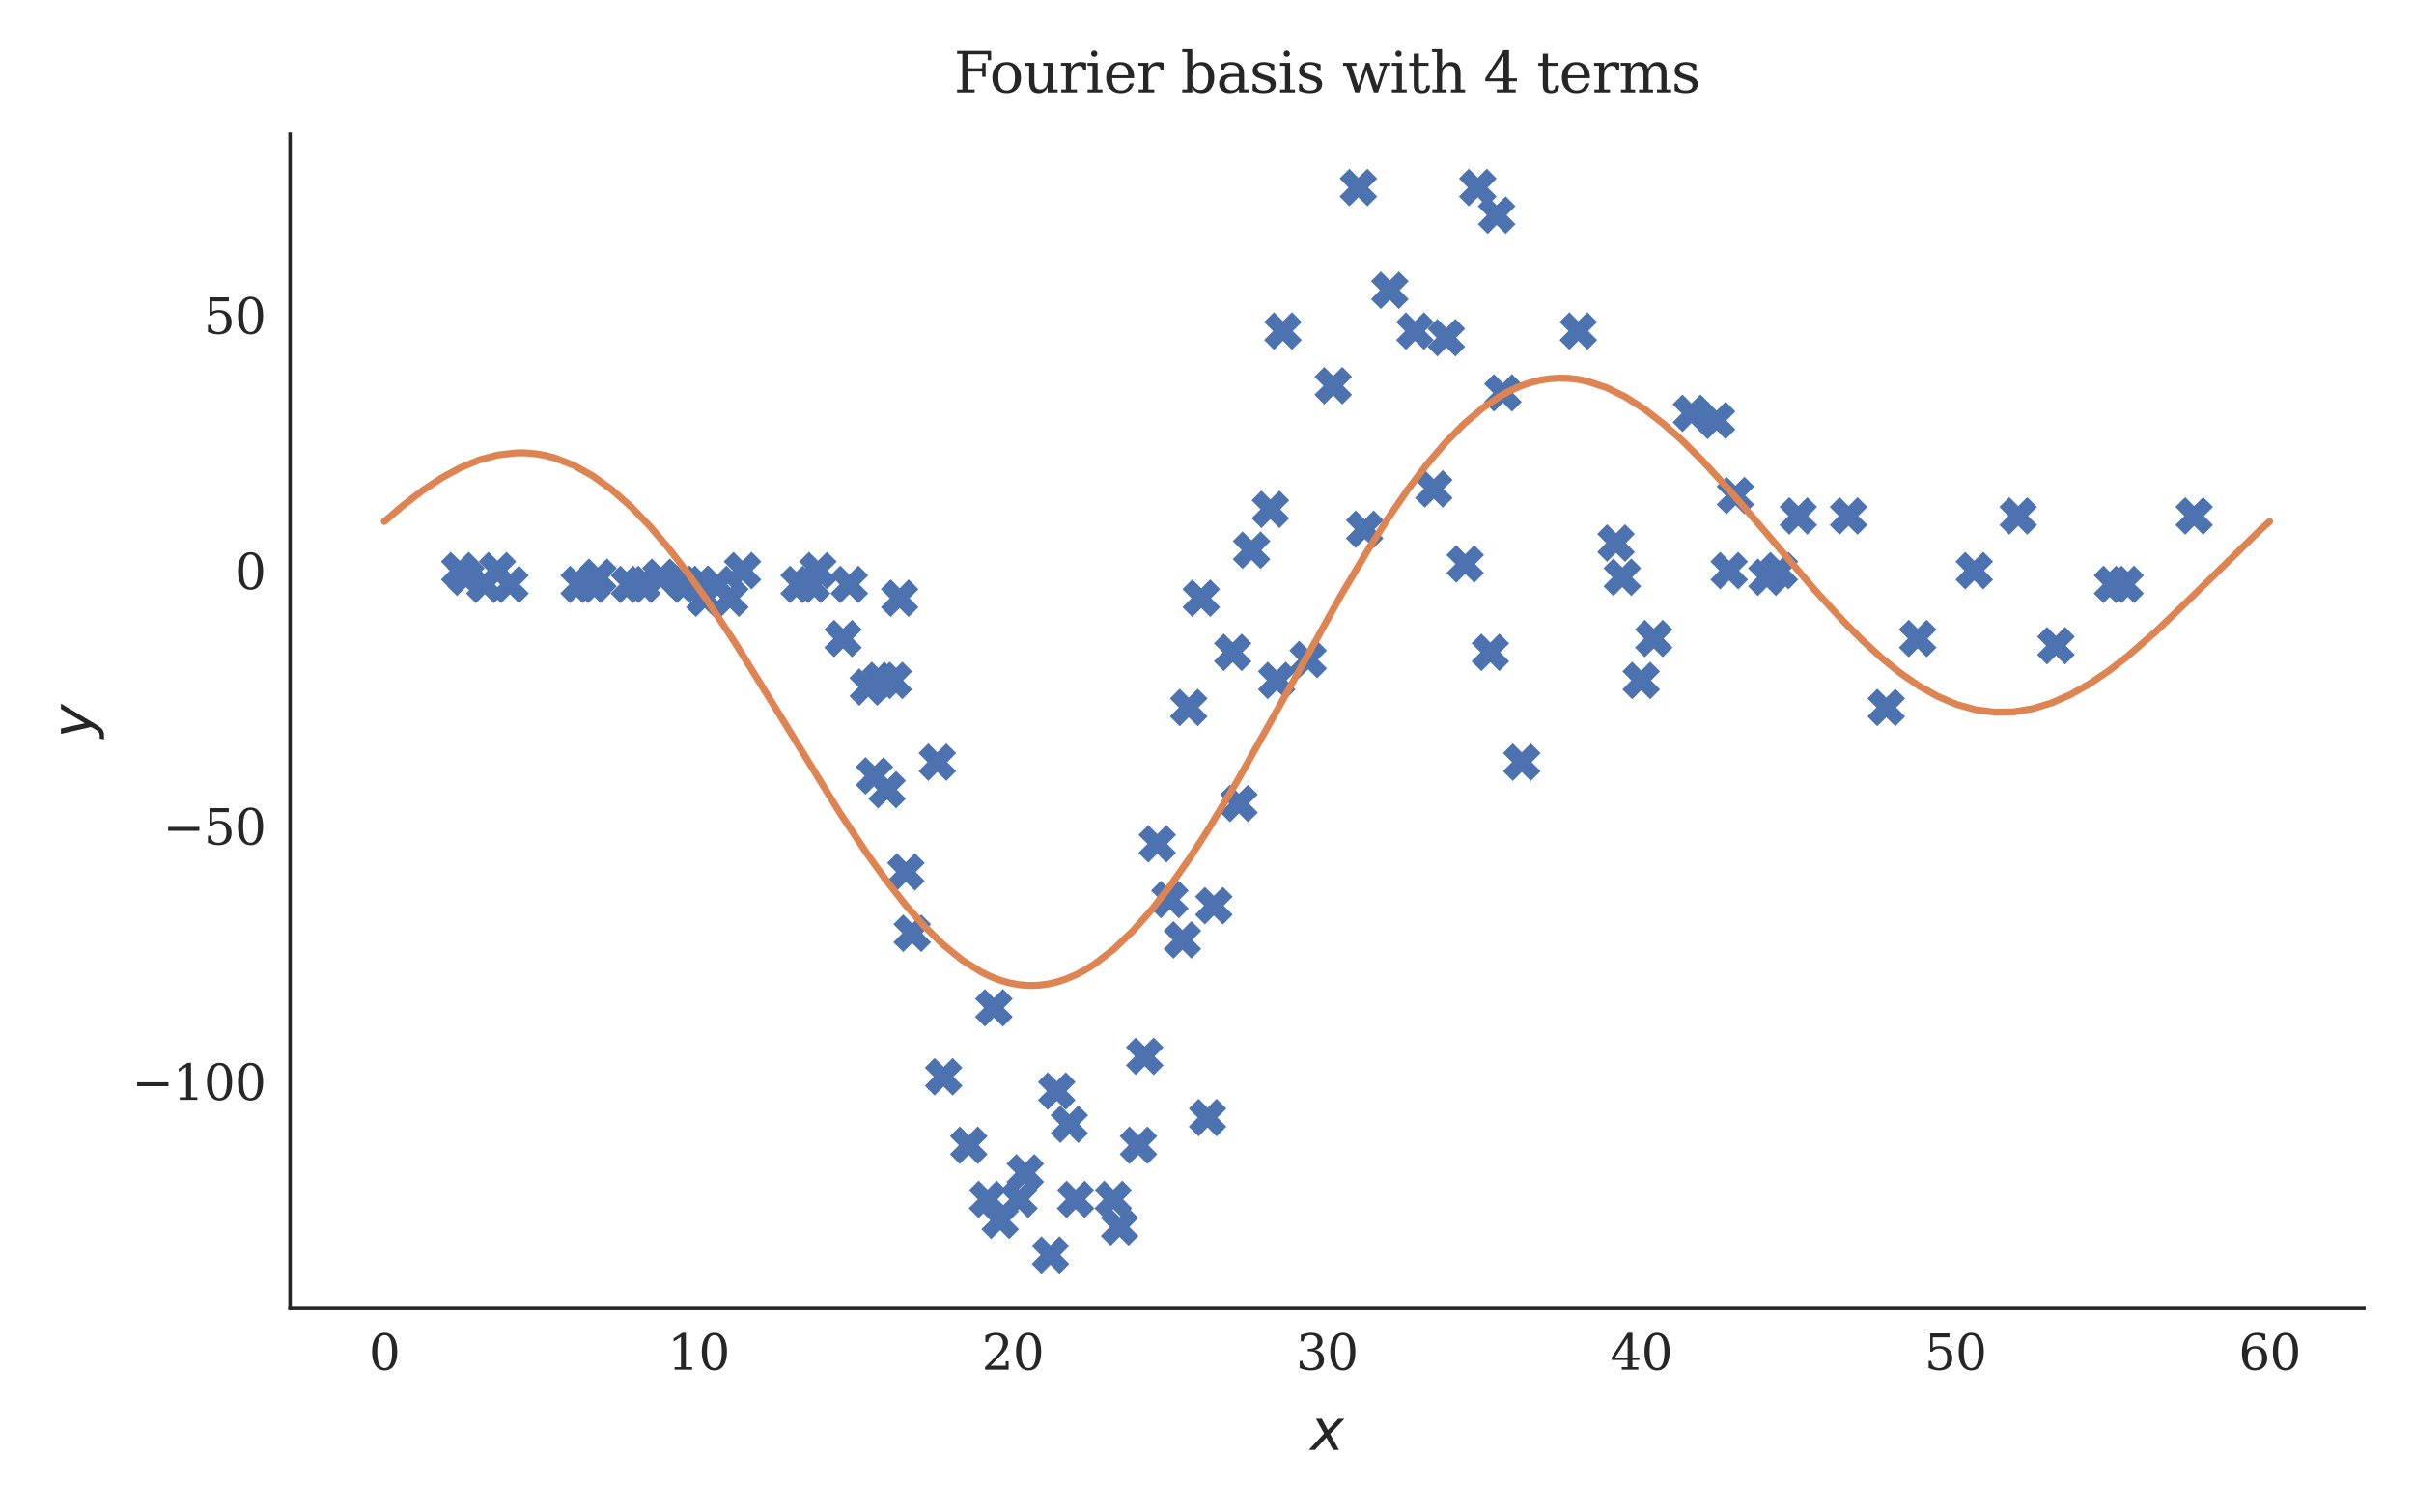 <?xml version="1.0" encoding="utf-8" standalone="no"?>
<!DOCTYPE svg PUBLIC "-//W3C//DTD SVG 1.1//EN"
  "http://www.w3.org/Graphics/SVG/1.1/DTD/svg11.dtd">
<svg xmlns:xlink="http://www.w3.org/1999/xlink" width="346.8pt" height="217.2pt" viewBox="0 0 346.8 217.2" xmlns="http://www.w3.org/2000/svg" version="1.1">
 <defs>
  <style type="text/css">*{stroke-linejoin: round; stroke-linecap: butt}</style>
 </defs>
 <g id="figure_1">
  <g id="patch_1">
   <path d="M 0 217.2 
L 346.8 217.2 
L 346.8 -0 
L 0 -0 
z
" style="fill: #ffffff"/>
  </g>
  <g id="axes_1">
   <g id="patch_2">
    <path d="M 41.67 187.982 
L 339.6 187.982 
L 339.6 19.279 
L 41.67 19.279 
z
" style="fill: #ffffff"/>
   </g>
   <g id="matplotlib.axis_1">
    <g id="xtick_1">
     <g id="line2d_1"/>
     <g id="text_1">
      <!-- 0 -->
      <g style="fill: #262626" transform="translate(52.985 196.801) scale(0.07 -0.07)">
       <defs>
        <path id="DejaVuSerif-30" d="M 2034 219 
Q 2513 219 2750 744 
Q 2988 1269 2988 2328 
Q 2988 3391 2750 3916 
Q 2513 4441 2034 4441 
Q 1556 4441 1318 3916 
Q 1081 3391 1081 2328 
Q 1081 1269 1318 744 
Q 1556 219 2034 219 
z
M 2034 -91 
Q 1275 -91 848 546 
Q 422 1184 422 2328 
Q 422 3475 848 4112 
Q 1275 4750 2034 4750 
Q 2797 4750 3222 4112 
Q 3647 3475 3647 2328 
Q 3647 1184 3222 546 
Q 2797 -91 2034 -91 
z
" transform="scale(0.016)"/>
       </defs>
       <use xlink:href="#DejaVuSerif-30"/>
      </g>
     </g>
    </g>
    <g id="xtick_2">
     <g id="line2d_2"/>
     <g id="text_2">
      <!-- 10 -->
      <g style="fill: #262626" transform="translate(95.899 196.801) scale(0.07 -0.07)">
       <defs>
        <path id="DejaVuSerif-31" d="M 909 0 
L 909 331 
L 1722 331 
L 1722 4213 
L 781 3603 
L 781 4013 
L 1919 4750 
L 2350 4750 
L 2350 331 
L 3163 331 
L 3163 0 
L 909 0 
z
" transform="scale(0.016)"/>
       </defs>
       <use xlink:href="#DejaVuSerif-31"/>
       <use xlink:href="#DejaVuSerif-30" x="63.623"/>
      </g>
     </g>
    </g>
    <g id="xtick_3">
     <g id="line2d_3"/>
     <g id="text_3">
      <!-- 20 -->
      <g style="fill: #262626" transform="translate(141.04 196.801) scale(0.07 -0.07)">
       <defs>
        <path id="DejaVuSerif-32" d="M 819 3553 
L 469 3553 
L 469 4384 
Q 803 4563 1142 4656 
Q 1481 4750 1806 4750 
Q 2534 4750 2956 4397 
Q 3378 4044 3378 3438 
Q 3378 2753 2422 1800 
Q 2347 1728 2309 1691 
L 1131 513 
L 3078 513 
L 3078 1088 
L 3444 1088 
L 3444 0 
L 434 0 
L 434 341 
L 1850 1753 
Q 2319 2222 2519 2614 
Q 2719 3006 2719 3438 
Q 2719 3909 2473 4175 
Q 2228 4441 1797 4441 
Q 1350 4441 1106 4219 
Q 863 3997 819 3553 
z
" transform="scale(0.016)"/>
       </defs>
       <use xlink:href="#DejaVuSerif-32"/>
       <use xlink:href="#DejaVuSerif-30" x="63.623"/>
      </g>
     </g>
    </g>
    <g id="xtick_4">
     <g id="line2d_4"/>
     <g id="text_4">
      <!-- 30 -->
      <g style="fill: #262626" transform="translate(186.181 196.801) scale(0.07 -0.07)">
       <defs>
        <path id="DejaVuSerif-33" d="M 622 4469 
Q 988 4606 1323 4678 
Q 1659 4750 1953 4750 
Q 2638 4750 3022 4454 
Q 3406 4159 3406 3634 
Q 3406 3213 3140 2930 
Q 2875 2647 2388 2547 
Q 2963 2466 3280 2130 
Q 3597 1794 3597 1259 
Q 3597 606 3158 257 
Q 2719 -91 1894 -91 
Q 1528 -91 1179 -12 
Q 831 66 488 225 
L 488 1131 
L 838 1131 
Q 869 681 1141 450 
Q 1413 219 1906 219 
Q 2384 219 2661 495 
Q 2938 772 2938 1253 
Q 2938 1803 2653 2086 
Q 2369 2369 1819 2369 
L 1522 2369 
L 1522 2688 
L 1678 2688 
Q 2225 2688 2498 2914 
Q 2772 3141 2772 3597 
Q 2772 4006 2547 4223 
Q 2322 4441 1900 4441 
Q 1478 4441 1245 4241 
Q 1013 4041 972 3647 
L 622 3647 
L 622 4469 
z
" transform="scale(0.016)"/>
       </defs>
       <use xlink:href="#DejaVuSerif-33"/>
       <use xlink:href="#DejaVuSerif-30" x="63.623"/>
      </g>
     </g>
    </g>
    <g id="xtick_5">
     <g id="line2d_5"/>
     <g id="text_5">
      <!-- 40 -->
      <g style="fill: #262626" transform="translate(231.322 196.801) scale(0.07 -0.07)">
       <defs>
        <path id="DejaVuSerif-34" d="M 2234 1581 
L 2234 4063 
L 641 1581 
L 2234 1581 
z
M 3609 0 
L 1484 0 
L 1484 331 
L 2234 331 
L 2234 1247 
L 197 1247 
L 197 1588 
L 2241 4750 
L 2859 4750 
L 2859 1581 
L 3750 1581 
L 3750 1247 
L 2859 1247 
L 2859 331 
L 3609 331 
L 3609 0 
z
" transform="scale(0.016)"/>
       </defs>
       <use xlink:href="#DejaVuSerif-34"/>
       <use xlink:href="#DejaVuSerif-30" x="63.623"/>
      </g>
     </g>
    </g>
    <g id="xtick_6">
     <g id="line2d_6"/>
     <g id="text_6">
      <!-- 50 -->
      <g style="fill: #262626" transform="translate(276.463 196.801) scale(0.07 -0.07)">
       <defs>
        <path id="DejaVuSerif-35" d="M 3219 4666 
L 3219 4153 
L 1081 4153 
L 1081 2816 
Q 1244 2928 1461 2984 
Q 1678 3041 1947 3041 
Q 2703 3041 3140 2622 
Q 3578 2203 3578 1478 
Q 3578 738 3136 323 
Q 2694 -91 1894 -91 
Q 1572 -91 1234 -12 
Q 897 66 544 225 
L 544 1131 
L 897 1131 
Q 925 688 1179 453 
Q 1434 219 1894 219 
Q 2388 219 2653 544 
Q 2919 869 2919 1478 
Q 2919 2084 2655 2407 
Q 2391 2731 1894 2731 
Q 1613 2731 1398 2631 
Q 1184 2531 1019 2322 
L 750 2322 
L 750 4666 
L 3219 4666 
z
" transform="scale(0.016)"/>
       </defs>
       <use xlink:href="#DejaVuSerif-35"/>
       <use xlink:href="#DejaVuSerif-30" x="63.623"/>
      </g>
     </g>
    </g>
    <g id="xtick_7">
     <g id="line2d_7"/>
     <g id="text_7">
      <!-- 60 -->
      <g style="fill: #262626" transform="translate(321.603 196.801) scale(0.07 -0.07)">
       <defs>
        <path id="DejaVuSerif-36" d="M 2094 219 
Q 2534 219 2771 542 
Q 3009 866 3009 1472 
Q 3009 2078 2771 2401 
Q 2534 2725 2094 2725 
Q 1647 2725 1412 2412 
Q 1178 2100 1178 1509 
Q 1178 888 1415 553 
Q 1653 219 2094 219 
z
M 1075 2569 
Q 1288 2803 1556 2918 
Q 1825 3034 2163 3034 
Q 2859 3034 3264 2615 
Q 3669 2197 3669 1472 
Q 3669 763 3233 336 
Q 2797 -91 2069 -91 
Q 1278 -91 853 498 
Q 428 1088 428 2181 
Q 428 3406 931 4078 
Q 1434 4750 2350 4750 
Q 2597 4750 2869 4703 
Q 3141 4656 3425 4563 
L 3425 3794 
L 3072 3794 
Q 3034 4109 2831 4275 
Q 2628 4441 2284 4441 
Q 1678 4441 1381 3981 
Q 1084 3522 1075 2569 
z
" transform="scale(0.016)"/>
       </defs>
       <use xlink:href="#DejaVuSerif-36"/>
       <use xlink:href="#DejaVuSerif-30" x="63.623"/>
      </g>
     </g>
    </g>
    <g id="text_8">
     <!-- $x$ -->
     <g style="fill: #262626" transform="translate(188.235 208.336) scale(0.08 -0.08)">
      <defs>
       <path id="DejaVuSans-Oblique-78" d="M 3841 3500 
L 2234 1784 
L 3219 0 
L 2559 0 
L 1819 1388 
L 531 0 
L -166 0 
L 1556 1844 
L 641 3500 
L 1300 3500 
L 1972 2234 
L 3144 3500 
L 3841 3500 
z
" transform="scale(0.016)"/>
      </defs>
      <use xlink:href="#DejaVuSans-Oblique-78" transform="translate(0 0.312)"/>
     </g>
    </g>
   </g>
   <g id="matplotlib.axis_2">
    <g id="ytick_1">
     <g id="line2d_8"/>
     <g id="text_9">
      <!-- −100 -->
      <g style="fill: #262626" transform="translate(18.942 158.024) scale(0.07 -0.07)">
       <defs>
        <path id="DejaVuSerif-2212" d="M 678 2259 
L 4684 2259 
L 4684 1753 
L 678 1753 
L 678 2259 
z
" transform="scale(0.016)"/>
       </defs>
       <use xlink:href="#DejaVuSerif-2212"/>
       <use xlink:href="#DejaVuSerif-31" x="83.789"/>
       <use xlink:href="#DejaVuSerif-30" x="147.412"/>
       <use xlink:href="#DejaVuSerif-30" x="211.035"/>
      </g>
     </g>
    </g>
    <g id="ytick_2">
     <g id="line2d_9"/>
     <g id="text_10">
      <!-- −50 -->
      <g style="fill: #262626" transform="translate(23.396 121.333) scale(0.07 -0.07)">
       <use xlink:href="#DejaVuSerif-2212"/>
       <use xlink:href="#DejaVuSerif-35" x="83.789"/>
       <use xlink:href="#DejaVuSerif-30" x="147.412"/>
      </g>
     </g>
    </g>
    <g id="ytick_3">
     <g id="line2d_10"/>
     <g id="text_11">
      <!-- 0 -->
      <g style="fill: #262626" transform="translate(33.716 84.643) scale(0.07 -0.07)">
       <use xlink:href="#DejaVuSerif-30"/>
      </g>
     </g>
    </g>
    <g id="ytick_4">
     <g id="line2d_11"/>
     <g id="text_12">
      <!-- 50 -->
      <g style="fill: #262626" transform="translate(29.262 47.952) scale(0.07 -0.07)">
       <use xlink:href="#DejaVuSerif-35"/>
       <use xlink:href="#DejaVuSerif-30" x="63.623"/>
      </g>
     </g>
    </g>
    <g id="text_13">
     <!-- $y$ -->
     <g style="fill: #262626" transform="translate(13.262 106.031) rotate(-90) scale(0.08 -0.08)">
      <defs>
       <path id="DejaVuSans-Oblique-79" d="M 1588 -325 
Q 1188 -997 936 -1164 
Q 684 -1331 294 -1331 
L -159 -1331 
L -63 -850 
L 269 -850 
Q 509 -850 678 -719 
Q 847 -588 1056 -206 
L 1234 128 
L 459 3500 
L 1069 3500 
L 1650 819 
L 3256 3500 
L 3859 3500 
L 1588 -325 
z
" transform="scale(0.016)"/>
      </defs>
      <use xlink:href="#DejaVuSans-Oblique-79" transform="translate(0 0.312)"/>
     </g>
    </g>
   </g>
   <g id="line2d_12">
    <defs>
     <path id="m7bfd1aa2ff" d="M -2 2 
L 2 -2 
M -2 -2 
L 2 2 
" style="stroke: #4c72b0; stroke-width: 2"/>
    </defs>
    <g clip-path="url(#p19b995bddd)">
     <use xlink:href="#m7bfd1aa2ff" x="66.046" y="81.983" style="fill: #4c72b0; stroke: #4c72b0; stroke-width: 2"/>
     <use xlink:href="#m7bfd1aa2ff" x="66.948" y="82.937" style="fill: #4c72b0; stroke: #4c72b0; stroke-width: 2"/>
     <use xlink:href="#m7bfd1aa2ff" x="69.657" y="83.964" style="fill: #4c72b0; stroke: #4c72b0; stroke-width: 2"/>
     <use xlink:href="#m7bfd1aa2ff" x="71.463" y="81.983" style="fill: #4c72b0; stroke: #4c72b0; stroke-width: 2"/>
     <use xlink:href="#m7bfd1aa2ff" x="73.268" y="83.964" style="fill: #4c72b0; stroke: #4c72b0; stroke-width: 2"/>
     <use xlink:href="#m7bfd1aa2ff" x="83.199" y="83.964" style="fill: #4c72b0; stroke: #4c72b0; stroke-width: 2"/>
     <use xlink:href="#m7bfd1aa2ff" x="85.005" y="83.964" style="fill: #4c72b0; stroke: #4c72b0; stroke-width: 2"/>
     <use xlink:href="#m7bfd1aa2ff" x="85.908" y="82.937" style="fill: #4c72b0; stroke: #4c72b0; stroke-width: 2"/>
     <use xlink:href="#m7bfd1aa2ff" x="90.422" y="83.964" style="fill: #4c72b0; stroke: #4c72b0; stroke-width: 2"/>
     <use xlink:href="#m7bfd1aa2ff" x="92.227" y="83.964" style="fill: #4c72b0; stroke: #4c72b0; stroke-width: 2"/>
     <use xlink:href="#m7bfd1aa2ff" x="94.936" y="82.937" style="fill: #4c72b0; stroke: #4c72b0; stroke-width: 2"/>
     <use xlink:href="#m7bfd1aa2ff" x="98.547" y="83.964" style="fill: #4c72b0; stroke: #4c72b0; stroke-width: 2"/>
     <use xlink:href="#m7bfd1aa2ff" x="100.353" y="83.964" style="fill: #4c72b0; stroke: #4c72b0; stroke-width: 2"/>
     <use xlink:href="#m7bfd1aa2ff" x="101.256" y="85.946" style="fill: #4c72b0; stroke: #4c72b0; stroke-width: 2"/>
     <use xlink:href="#m7bfd1aa2ff" x="103.061" y="83.964" style="fill: #4c72b0; stroke: #4c72b0; stroke-width: 2"/>
     <use xlink:href="#m7bfd1aa2ff" x="104.867" y="85.946" style="fill: #4c72b0; stroke: #4c72b0; stroke-width: 2"/>
     <use xlink:href="#m7bfd1aa2ff" x="106.672" y="81.983" style="fill: #4c72b0; stroke: #4c72b0; stroke-width: 2"/>
     <use xlink:href="#m7bfd1aa2ff" x="114.798" y="83.964" style="fill: #4c72b0; stroke: #4c72b0; stroke-width: 2"/>
     <use xlink:href="#m7bfd1aa2ff" x="116.603" y="83.964" style="fill: #4c72b0; stroke: #4c72b0; stroke-width: 2"/>
     <use xlink:href="#m7bfd1aa2ff" x="117.506" y="81.983" style="fill: #4c72b0; stroke: #4c72b0; stroke-width: 2"/>
     <use xlink:href="#m7bfd1aa2ff" x="121.118" y="91.743" style="fill: #4c72b0; stroke: #4c72b0; stroke-width: 2"/>
     <use xlink:href="#m7bfd1aa2ff" x="122.02" y="83.964" style="fill: #4c72b0; stroke: #4c72b0; stroke-width: 2"/>
     <use xlink:href="#m7bfd1aa2ff" x="124.729" y="98.714" style="fill: #4c72b0; stroke: #4c72b0; stroke-width: 2"/>
     <use xlink:href="#m7bfd1aa2ff" x="125.632" y="111.482" style="fill: #4c72b0; stroke: #4c72b0; stroke-width: 2"/>
     <use xlink:href="#m7bfd1aa2ff" x="126.534" y="97.76" style="fill: #4c72b0; stroke: #4c72b0; stroke-width: 2"/>
     <use xlink:href="#m7bfd1aa2ff" x="127.437" y="113.464" style="fill: #4c72b0; stroke: #4c72b0; stroke-width: 2"/>
     <use xlink:href="#m7bfd1aa2ff" x="128.34" y="97.76" style="fill: #4c72b0; stroke: #4c72b0; stroke-width: 2"/>
     <use xlink:href="#m7bfd1aa2ff" x="129.243" y="85.946" style="fill: #4c72b0; stroke: #4c72b0; stroke-width: 2"/>
     <use xlink:href="#m7bfd1aa2ff" x="130.146" y="125.278" style="fill: #4c72b0; stroke: #4c72b0; stroke-width: 2"/>
     <use xlink:href="#m7bfd1aa2ff" x="131.049" y="134.084" style="fill: #4c72b0; stroke: #4c72b0; stroke-width: 2"/>
     <use xlink:href="#m7bfd1aa2ff" x="134.66" y="109.501" style="fill: #4c72b0; stroke: #4c72b0; stroke-width: 2"/>
     <use xlink:href="#m7bfd1aa2ff" x="135.563" y="154.704" style="fill: #4c72b0; stroke: #4c72b0; stroke-width: 2"/>
     <use xlink:href="#m7bfd1aa2ff" x="139.174" y="164.537" style="fill: #4c72b0; stroke: #4c72b0; stroke-width: 2"/>
     <use xlink:href="#m7bfd1aa2ff" x="141.882" y="172.315" style="fill: #4c72b0; stroke: #4c72b0; stroke-width: 2"/>
     <use xlink:href="#m7bfd1aa2ff" x="142.785" y="144.797" style="fill: #4c72b0; stroke: #4c72b0; stroke-width: 2"/>
     <use xlink:href="#m7bfd1aa2ff" x="143.688" y="175.324" style="fill: #4c72b0; stroke: #4c72b0; stroke-width: 2"/>
     <use xlink:href="#m7bfd1aa2ff" x="146.396" y="172.315" style="fill: #4c72b0; stroke: #4c72b0; stroke-width: 2"/>
     <use xlink:href="#m7bfd1aa2ff" x="147.299" y="168.5" style="fill: #4c72b0; stroke: #4c72b0; stroke-width: 2"/>
     <use xlink:href="#m7bfd1aa2ff" x="150.911" y="180.314" style="fill: #4c72b0; stroke: #4c72b0; stroke-width: 2"/>
     <use xlink:href="#m7bfd1aa2ff" x="151.813" y="156.759" style="fill: #4c72b0; stroke: #4c72b0; stroke-width: 2"/>
     <use xlink:href="#m7bfd1aa2ff" x="153.619" y="161.528" style="fill: #4c72b0; stroke: #4c72b0; stroke-width: 2"/>
     <use xlink:href="#m7bfd1aa2ff" x="154.522" y="172.315" style="fill: #4c72b0; stroke: #4c72b0; stroke-width: 2"/>
     <use xlink:href="#m7bfd1aa2ff" x="159.939" y="172.315" style="fill: #4c72b0; stroke: #4c72b0; stroke-width: 2"/>
     <use xlink:href="#m7bfd1aa2ff" x="160.842" y="176.278" style="fill: #4c72b0; stroke: #4c72b0; stroke-width: 2"/>
     <use xlink:href="#m7bfd1aa2ff" x="163.55" y="164.537" style="fill: #4c72b0; stroke: #4c72b0; stroke-width: 2"/>
     <use xlink:href="#m7bfd1aa2ff" x="164.453" y="151.769" style="fill: #4c72b0; stroke: #4c72b0; stroke-width: 2"/>
     <use xlink:href="#m7bfd1aa2ff" x="166.258" y="121.242" style="fill: #4c72b0; stroke: #4c72b0; stroke-width: 2"/>
     <use xlink:href="#m7bfd1aa2ff" x="168.064" y="129.241" style="fill: #4c72b0; stroke: #4c72b0; stroke-width: 2"/>
     <use xlink:href="#m7bfd1aa2ff" x="169.87" y="135.038" style="fill: #4c72b0; stroke: #4c72b0; stroke-width: 2"/>
     <use xlink:href="#m7bfd1aa2ff" x="170.773" y="101.649" style="fill: #4c72b0; stroke: #4c72b0; stroke-width: 2"/>
     <use xlink:href="#m7bfd1aa2ff" x="172.578" y="85.946" style="fill: #4c72b0; stroke: #4c72b0; stroke-width: 2"/>
     <use xlink:href="#m7bfd1aa2ff" x="173.481" y="160.574" style="fill: #4c72b0; stroke: #4c72b0; stroke-width: 2"/>
     <use xlink:href="#m7bfd1aa2ff" x="174.384" y="130.121" style="fill: #4c72b0; stroke: #4c72b0; stroke-width: 2"/>
     <use xlink:href="#m7bfd1aa2ff" x="177.092" y="93.724" style="fill: #4c72b0; stroke: #4c72b0; stroke-width: 2"/>
     <use xlink:href="#m7bfd1aa2ff" x="177.995" y="115.445" style="fill: #4c72b0; stroke: #4c72b0; stroke-width: 2"/>
     <use xlink:href="#m7bfd1aa2ff" x="179.801" y="79.048" style="fill: #4c72b0; stroke: #4c72b0; stroke-width: 2"/>
     <use xlink:href="#m7bfd1aa2ff" x="182.509" y="73.177" style="fill: #4c72b0; stroke: #4c72b0; stroke-width: 2"/>
     <use xlink:href="#m7bfd1aa2ff" x="183.412" y="97.76" style="fill: #4c72b0; stroke: #4c72b0; stroke-width: 2"/>
     <use xlink:href="#m7bfd1aa2ff" x="184.315" y="47.567" style="fill: #4c72b0; stroke: #4c72b0; stroke-width: 2"/>
     <use xlink:href="#m7bfd1aa2ff" x="187.926" y="94.751" style="fill: #4c72b0; stroke: #4c72b0; stroke-width: 2"/>
     <use xlink:href="#m7bfd1aa2ff" x="191.537" y="55.419" style="fill: #4c72b0; stroke: #4c72b0; stroke-width: 2"/>
     <use xlink:href="#m7bfd1aa2ff" x="195.149" y="26.947" style="fill: #4c72b0; stroke: #4c72b0; stroke-width: 2"/>
     <use xlink:href="#m7bfd1aa2ff" x="196.051" y="76.039" style="fill: #4c72b0; stroke: #4c72b0; stroke-width: 2"/>
     <use xlink:href="#m7bfd1aa2ff" x="199.663" y="41.697" style="fill: #4c72b0; stroke: #4c72b0; stroke-width: 2"/>
     <use xlink:href="#m7bfd1aa2ff" x="203.274" y="47.567" style="fill: #4c72b0; stroke: #4c72b0; stroke-width: 2"/>
     <use xlink:href="#m7bfd1aa2ff" x="205.982" y="70.242" style="fill: #4c72b0; stroke: #4c72b0; stroke-width: 2"/>
     <use xlink:href="#m7bfd1aa2ff" x="207.788" y="48.521" style="fill: #4c72b0; stroke: #4c72b0; stroke-width: 2"/>
     <use xlink:href="#m7bfd1aa2ff" x="210.497" y="81.029" style="fill: #4c72b0; stroke: #4c72b0; stroke-width: 2"/>
     <use xlink:href="#m7bfd1aa2ff" x="212.302" y="26.947" style="fill: #4c72b0; stroke: #4c72b0; stroke-width: 2"/>
     <use xlink:href="#m7bfd1aa2ff" x="214.108" y="93.724" style="fill: #4c72b0; stroke: #4c72b0; stroke-width: 2"/>
     <use xlink:href="#m7bfd1aa2ff" x="215.011" y="30.91" style="fill: #4c72b0; stroke: #4c72b0; stroke-width: 2"/>
     <use xlink:href="#m7bfd1aa2ff" x="215.913" y="56.446" style="fill: #4c72b0; stroke: #4c72b0; stroke-width: 2"/>
     <use xlink:href="#m7bfd1aa2ff" x="218.622" y="109.501" style="fill: #4c72b0; stroke: #4c72b0; stroke-width: 2"/>
     <use xlink:href="#m7bfd1aa2ff" x="226.747" y="47.567" style="fill: #4c72b0; stroke: #4c72b0; stroke-width: 2"/>
     <use xlink:href="#m7bfd1aa2ff" x="232.164" y="78.02" style="fill: #4c72b0; stroke: #4c72b0; stroke-width: 2"/>
     <use xlink:href="#m7bfd1aa2ff" x="233.067" y="82.937" style="fill: #4c72b0; stroke: #4c72b0; stroke-width: 2"/>
     <use xlink:href="#m7bfd1aa2ff" x="235.775" y="97.76" style="fill: #4c72b0; stroke: #4c72b0; stroke-width: 2"/>
     <use xlink:href="#m7bfd1aa2ff" x="237.581" y="91.743" style="fill: #4c72b0; stroke: #4c72b0; stroke-width: 2"/>
     <use xlink:href="#m7bfd1aa2ff" x="242.998" y="59.382" style="fill: #4c72b0; stroke: #4c72b0; stroke-width: 2"/>
     <use xlink:href="#m7bfd1aa2ff" x="246.609" y="60.409" style="fill: #4c72b0; stroke: #4c72b0; stroke-width: 2"/>
     <use xlink:href="#m7bfd1aa2ff" x="248.415" y="81.983" style="fill: #4c72b0; stroke: #4c72b0; stroke-width: 2"/>
     <use xlink:href="#m7bfd1aa2ff" x="249.318" y="71.196" style="fill: #4c72b0; stroke: #4c72b0; stroke-width: 2"/>
     <use xlink:href="#m7bfd1aa2ff" x="253.832" y="82.937" style="fill: #4c72b0; stroke: #4c72b0; stroke-width: 2"/>
     <use xlink:href="#m7bfd1aa2ff" x="255.637" y="81.983" style="fill: #4c72b0; stroke: #4c72b0; stroke-width: 2"/>
     <use xlink:href="#m7bfd1aa2ff" x="258.346" y="74.131" style="fill: #4c72b0; stroke: #4c72b0; stroke-width: 2"/>
     <use xlink:href="#m7bfd1aa2ff" x="265.568" y="74.131" style="fill: #4c72b0; stroke: #4c72b0; stroke-width: 2"/>
     <use xlink:href="#m7bfd1aa2ff" x="270.985" y="101.649" style="fill: #4c72b0; stroke: #4c72b0; stroke-width: 2"/>
     <use xlink:href="#m7bfd1aa2ff" x="275.499" y="91.743" style="fill: #4c72b0; stroke: #4c72b0; stroke-width: 2"/>
     <use xlink:href="#m7bfd1aa2ff" x="283.625" y="81.983" style="fill: #4c72b0; stroke: #4c72b0; stroke-width: 2"/>
     <use xlink:href="#m7bfd1aa2ff" x="289.945" y="74.131" style="fill: #4c72b0; stroke: #4c72b0; stroke-width: 2"/>
     <use xlink:href="#m7bfd1aa2ff" x="295.361" y="92.77" style="fill: #4c72b0; stroke: #4c72b0; stroke-width: 2"/>
     <use xlink:href="#m7bfd1aa2ff" x="303.487" y="83.964" style="fill: #4c72b0; stroke: #4c72b0; stroke-width: 2"/>
     <use xlink:href="#m7bfd1aa2ff" x="305.292" y="83.964" style="fill: #4c72b0; stroke: #4c72b0; stroke-width: 2"/>
     <use xlink:href="#m7bfd1aa2ff" x="315.223" y="74.131" style="fill: #4c72b0; stroke: #4c72b0; stroke-width: 2"/>
    </g>
   </g>
   <g id="line2d_13">
    <path d="M 55.212 74.922 
L 57.934 72.599 
L 60.656 70.509 
L 63.378 68.699 
L 66.1 67.213 
L 68.822 66.09 
L 71.544 65.364 
L 74.266 65.061 
L 75.627 65.075 
L 76.988 65.202 
L 78.349 65.443 
L 79.71 65.799 
L 82.432 66.858 
L 85.155 68.377 
L 87.877 70.347 
L 90.599 72.751 
L 93.321 75.563 
L 96.043 78.754 
L 98.765 82.284 
L 101.487 86.111 
L 105.57 92.298 
L 111.014 101.09 
L 120.541 116.602 
L 124.624 122.748 
L 127.347 126.527 
L 130.069 129.984 
L 132.791 133.069 
L 135.513 135.733 
L 138.235 137.937 
L 140.957 139.646 
L 142.318 140.306 
L 143.679 140.832 
L 145.04 141.222 
L 146.401 141.474 
L 147.762 141.588 
L 149.123 141.561 
L 150.484 141.394 
L 151.845 141.087 
L 153.206 140.64 
L 154.567 140.055 
L 155.928 139.333 
L 157.289 138.476 
L 160.011 136.371 
L 162.733 133.764 
L 165.455 130.691 
L 168.177 127.19 
L 170.9 123.309 
L 173.622 119.099 
L 177.705 112.291 
L 183.149 102.615 
L 192.676 85.48 
L 196.759 78.618 
L 199.481 74.354 
L 202.203 70.4 
L 204.925 66.804 
L 207.647 63.608 
L 210.369 60.848 
L 213.092 58.551 
L 215.814 56.741 
L 217.175 56.022 
L 218.536 55.429 
L 219.897 54.963 
L 221.258 54.623 
L 222.619 54.41 
L 223.98 54.321 
L 225.341 54.356 
L 226.702 54.513 
L 228.063 54.789 
L 230.785 55.688 
L 233.507 57.026 
L 236.229 58.769 
L 238.951 60.877 
L 241.673 63.304 
L 244.395 66.003 
L 248.478 70.441 
L 253.923 76.792 
L 260.728 84.771 
L 264.811 89.243 
L 267.533 91.982 
L 270.255 94.474 
L 272.977 96.677 
L 275.699 98.555 
L 278.421 100.079 
L 281.143 101.225 
L 283.865 101.977 
L 286.587 102.327 
L 289.309 102.274 
L 292.031 101.822 
L 294.754 100.985 
L 297.476 99.784 
L 300.198 98.244 
L 302.92 96.4 
L 305.642 94.289 
L 309.725 90.72 
L 313.808 86.815 
L 324.696 76.154 
L 326.057 74.922 
L 326.057 74.922 
" clip-path="url(#p19b995bddd)" style="fill: none; stroke: #dd8452; stroke-linecap: round"/>
   </g>
   <g id="patch_3">
    <path d="M 41.67 187.982 
L 41.67 19.279 
" style="fill: none; stroke: #262626; stroke-width: 0.5; stroke-linejoin: miter; stroke-linecap: square"/>
   </g>
   <g id="patch_4">
    <path d="M 41.67 187.982 
L 339.6 187.982 
" style="fill: none; stroke: #262626; stroke-width: 0.5; stroke-linejoin: miter; stroke-linecap: square"/>
   </g>
   <g id="text_14">
    <!-- Fourier basis with 4 terms -->
    <g style="fill: #262626" transform="translate(137.045 13.279) scale(0.08 -0.08)">
     <defs>
      <path id="DejaVuSerif-46" d="M 353 0 
L 353 331 
L 947 331 
L 947 4331 
L 353 4331 
L 353 4666 
L 4172 4666 
L 4172 3628 
L 3788 3628 
L 3788 4281 
L 1581 4281 
L 1581 2719 
L 3175 2719 
L 3175 3303 
L 3559 3303 
L 3559 1753 
L 3175 1753 
L 3175 2338 
L 1581 2338 
L 1581 331 
L 2328 331 
L 2328 0 
L 353 0 
z
" transform="scale(0.016)"/>
      <path id="DejaVuSerif-6f" d="M 1925 219 
Q 2388 219 2623 584 
Q 2859 950 2859 1663 
Q 2859 2375 2623 2739 
Q 2388 3103 1925 3103 
Q 1463 3103 1227 2739 
Q 991 2375 991 1663 
Q 991 950 1228 584 
Q 1466 219 1925 219 
z
M 1925 -91 
Q 1200 -91 759 389 
Q 319 869 319 1663 
Q 319 2456 758 2934 
Q 1197 3413 1925 3413 
Q 2653 3413 3092 2934 
Q 3531 2456 3531 1663 
Q 3531 869 3092 389 
Q 2653 -91 1925 -91 
z
" transform="scale(0.016)"/>
      <path id="DejaVuSerif-75" d="M 2266 3322 
L 3341 3322 
L 3341 331 
L 3884 331 
L 3884 0 
L 2766 0 
L 2766 588 
Q 2606 256 2353 82 
Q 2100 -91 1766 -91 
Q 1213 -91 952 223 
Q 691 538 691 1209 
L 691 2988 
L 172 2988 
L 172 3322 
L 1269 3322 
L 1269 1388 
Q 1269 781 1417 556 
Q 1566 331 1947 331 
Q 2347 331 2556 625 
Q 2766 919 2766 1478 
L 2766 2988 
L 2266 2988 
L 2266 3322 
z
" transform="scale(0.016)"/>
      <path id="DejaVuSerif-72" d="M 3059 3328 
L 3059 2497 
L 2728 2497 
Q 2713 2744 2591 2866 
Q 2469 2988 2234 2988 
Q 1809 2988 1582 2694 
Q 1356 2400 1356 1850 
L 1356 331 
L 2022 331 
L 2022 0 
L 263 0 
L 263 331 
L 781 331 
L 781 2994 
L 231 2994 
L 231 3322 
L 1356 3322 
L 1356 2731 
Q 1525 3078 1790 3245 
Q 2056 3413 2438 3413 
Q 2578 3413 2733 3391 
Q 2888 3369 3059 3328 
z
" transform="scale(0.016)"/>
      <path id="DejaVuSerif-69" d="M 622 4353 
Q 622 4497 726 4603 
Q 831 4709 978 4709 
Q 1122 4709 1226 4603 
Q 1331 4497 1331 4353 
Q 1331 4206 1228 4103 
Q 1125 4000 978 4000 
Q 831 4000 726 4103 
Q 622 4206 622 4353 
z
M 1356 331 
L 1900 331 
L 1900 0 
L 231 0 
L 231 331 
L 781 331 
L 781 2988 
L 231 2988 
L 231 3322 
L 1356 3322 
L 1356 331 
z
" transform="scale(0.016)"/>
      <path id="DejaVuSerif-65" d="M 3469 1600 
L 991 1600 
L 991 1575 
Q 991 903 1244 561 
Q 1497 219 1991 219 
Q 2369 219 2611 417 
Q 2853 616 2950 1006 
L 3413 1006 
Q 3275 459 2904 184 
Q 2534 -91 1931 -91 
Q 1203 -91 761 389 
Q 319 869 319 1663 
Q 319 2450 753 2931 
Q 1188 3413 1894 3413 
Q 2647 3413 3050 2948 
Q 3453 2484 3469 1600 
z
M 2791 1931 
Q 2772 2513 2545 2808 
Q 2319 3103 1894 3103 
Q 1497 3103 1269 2806 
Q 1041 2509 991 1931 
L 2791 1931 
z
" transform="scale(0.016)"/>
      <path id="DejaVuSerif-20" transform="scale(0.016)"/>
      <path id="DejaVuSerif-62" d="M 738 331 
L 738 4531 
L 184 4531 
L 184 4863 
L 1313 4863 
L 1313 2803 
Q 1481 3116 1742 3264 
Q 2003 3413 2388 3413 
Q 3000 3413 3387 2928 
Q 3775 2444 3775 1663 
Q 3775 881 3387 395 
Q 3000 -91 2388 -91 
Q 2003 -91 1742 57 
Q 1481 206 1313 519 
L 1313 0 
L 184 0 
L 184 331 
L 738 331 
z
M 1313 1497 
Q 1313 897 1542 583 
Q 1772 269 2209 269 
Q 2650 269 2876 622 
Q 3103 975 3103 1663 
Q 3103 2353 2876 2703 
Q 2650 3053 2209 3053 
Q 1772 3053 1542 2737 
Q 1313 2422 1313 1825 
L 1313 1497 
z
" transform="scale(0.016)"/>
      <path id="DejaVuSerif-61" d="M 2547 1044 
L 2547 1747 
L 1806 1747 
Q 1378 1747 1168 1562 
Q 959 1378 959 997 
Q 959 650 1171 447 
Q 1384 244 1747 244 
Q 2106 244 2326 466 
Q 2547 688 2547 1044 
z
M 3122 2075 
L 3122 331 
L 3634 331 
L 3634 0 
L 2547 0 
L 2547 359 
Q 2356 128 2106 18 
Q 1856 -91 1522 -91 
Q 969 -91 644 203 
Q 319 497 319 997 
Q 319 1513 691 1797 
Q 1063 2081 1741 2081 
L 2547 2081 
L 2547 2309 
Q 2547 2688 2317 2895 
Q 2088 3103 1672 3103 
Q 1328 3103 1125 2947 
Q 922 2791 872 2484 
L 575 2484 
L 575 3156 
Q 875 3284 1158 3348 
Q 1441 3413 1709 3413 
Q 2400 3413 2761 3070 
Q 3122 2728 3122 2075 
z
" transform="scale(0.016)"/>
      <path id="DejaVuSerif-73" d="M 359 184 
L 359 959 
L 691 959 
Q 703 588 923 403 
Q 1144 219 1575 219 
Q 1963 219 2166 364 
Q 2369 509 2369 788 
Q 2369 1006 2220 1140 
Q 2072 1275 1594 1428 
L 1178 1569 
Q 750 1706 558 1912 
Q 366 2119 366 2438 
Q 366 2894 700 3153 
Q 1034 3413 1625 3413 
Q 1888 3413 2178 3344 
Q 2469 3275 2778 3144 
L 2778 2419 
L 2447 2419 
Q 2434 2741 2221 2922 
Q 2009 3103 1644 3103 
Q 1281 3103 1095 2975 
Q 909 2847 909 2591 
Q 909 2381 1050 2254 
Q 1191 2128 1613 1997 
L 2069 1856 
Q 2541 1709 2748 1489 
Q 2956 1269 2956 922 
Q 2956 450 2595 179 
Q 2234 -91 1600 -91 
Q 1278 -91 972 -22 
Q 666 47 359 184 
z
" transform="scale(0.016)"/>
      <path id="DejaVuSerif-77" d="M 3072 3322 
L 3922 728 
L 4672 2988 
L 4191 2988 
L 4191 3322 
L 5394 3322 
L 5394 2988 
L 5025 2988 
L 4038 0 
L 3559 0 
L 2741 2484 
L 1919 0 
L 1459 0 
L 475 2988 
L 103 2988 
L 103 3322 
L 1606 3322 
L 1606 2988 
L 1069 2988 
L 1813 728 
L 2669 3322 
L 3072 3322 
z
" transform="scale(0.016)"/>
      <path id="DejaVuSerif-74" d="M 691 2988 
L 184 2988 
L 184 3322 
L 691 3322 
L 691 4353 
L 1269 4353 
L 1269 3322 
L 2350 3322 
L 2350 2988 
L 1269 2988 
L 1269 878 
Q 1269 456 1350 337 
Q 1431 219 1650 219 
Q 1875 219 1978 351 
Q 2081 484 2088 781 
L 2522 781 
Q 2497 328 2275 118 
Q 2053 -91 1600 -91 
Q 1103 -91 897 129 
Q 691 350 691 878 
L 691 2988 
z
" transform="scale(0.016)"/>
      <path id="DejaVuSerif-68" d="M 263 0 
L 263 331 
L 781 331 
L 781 4531 
L 231 4531 
L 231 4863 
L 1356 4863 
L 1356 2731 
Q 1516 3069 1770 3241 
Q 2025 3413 2363 3413 
Q 2913 3413 3172 3097 
Q 3431 2781 3431 2113 
L 3431 331 
L 3944 331 
L 3944 0 
L 2356 0 
L 2356 331 
L 2853 331 
L 2853 1931 
Q 2853 2541 2704 2764 
Q 2556 2988 2175 2988 
Q 1775 2988 1565 2697 
Q 1356 2406 1356 1850 
L 1356 331 
L 1856 331 
L 1856 0 
L 263 0 
z
" transform="scale(0.016)"/>
      <path id="DejaVuSerif-6d" d="M 3316 2675 
Q 3481 3041 3739 3227 
Q 3997 3413 4341 3413 
Q 4863 3413 5119 3089 
Q 5375 2766 5375 2113 
L 5375 331 
L 5894 331 
L 5894 0 
L 4300 0 
L 4300 331 
L 4800 331 
L 4800 2047 
Q 4800 2556 4650 2772 
Q 4500 2988 4153 2988 
Q 3769 2988 3567 2697 
Q 3366 2406 3366 1850 
L 3366 331 
L 3866 331 
L 3866 0 
L 2291 0 
L 2291 331 
L 2791 331 
L 2791 2069 
Q 2791 2566 2641 2777 
Q 2491 2988 2144 2988 
Q 1759 2988 1557 2697 
Q 1356 2406 1356 1850 
L 1356 331 
L 1856 331 
L 1856 0 
L 263 0 
L 263 331 
L 781 331 
L 781 2994 
L 231 2994 
L 231 3322 
L 1356 3322 
L 1356 2731 
Q 1516 3063 1762 3238 
Q 2009 3413 2322 3413 
Q 2709 3413 2968 3220 
Q 3228 3028 3316 2675 
z
" transform="scale(0.016)"/>
     </defs>
     <use xlink:href="#DejaVuSerif-46"/>
     <use xlink:href="#DejaVuSerif-6f" x="63.885"/>
     <use xlink:href="#DejaVuSerif-75" x="124.09"/>
     <use xlink:href="#DejaVuSerif-72" x="188.494"/>
     <use xlink:href="#DejaVuSerif-69" x="236.297"/>
     <use xlink:href="#DejaVuSerif-65" x="268.279"/>
     <use xlink:href="#DejaVuSerif-72" x="327.459"/>
     <use xlink:href="#DejaVuSerif-20" x="375.262"/>
     <use xlink:href="#DejaVuSerif-62" x="407.049"/>
     <use xlink:href="#DejaVuSerif-61" x="471.062"/>
     <use xlink:href="#DejaVuSerif-73" x="530.682"/>
     <use xlink:href="#DejaVuSerif-69" x="582"/>
     <use xlink:href="#DejaVuSerif-73" x="613.982"/>
     <use xlink:href="#DejaVuSerif-20" x="665.301"/>
     <use xlink:href="#DejaVuSerif-77" x="697.088"/>
     <use xlink:href="#DejaVuSerif-69" x="782.684"/>
     <use xlink:href="#DejaVuSerif-74" x="814.666"/>
     <use xlink:href="#DejaVuSerif-68" x="854.852"/>
     <use xlink:href="#DejaVuSerif-20" x="919.256"/>
     <use xlink:href="#DejaVuSerif-34" x="951.043"/>
     <use xlink:href="#DejaVuSerif-20" x="1014.666"/>
     <use xlink:href="#DejaVuSerif-74" x="1046.453"/>
     <use xlink:href="#DejaVuSerif-65" x="1086.639"/>
     <use xlink:href="#DejaVuSerif-72" x="1145.818"/>
     <use xlink:href="#DejaVuSerif-6d" x="1193.621"/>
     <use xlink:href="#DejaVuSerif-73" x="1288.445"/>
    </g>
   </g>
  </g>
 </g>
 <defs>
  <clipPath id="p19b995bddd">
   <rect x="41.67" y="19.279" width="297.93" height="168.704"/>
  </clipPath>
 </defs>
</svg>